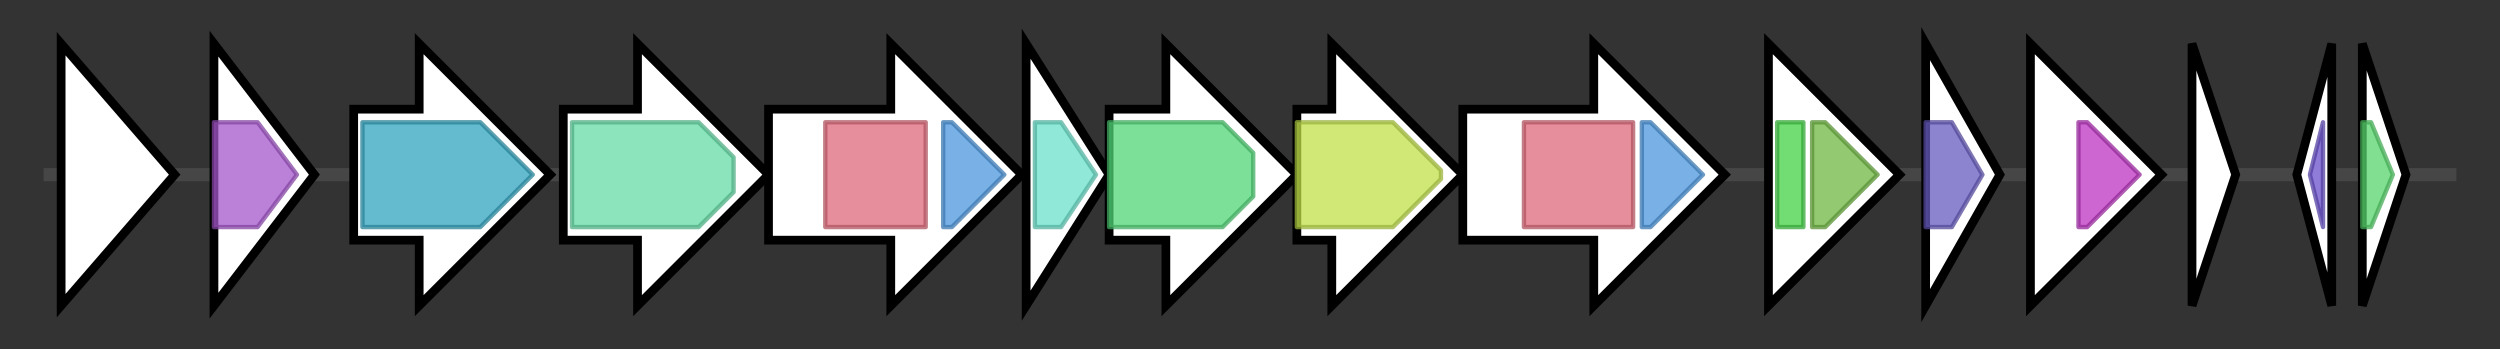 <svg version="1.1" baseProfile="full" xmlns="http://www.w3.org/2000/svg" width="572.533" height="80">
	<rect width="100%" height="100%" fill="#333333" stroke="none"/>
	<g>
		<line x1="10" y1="40.0" x2="562.533" y2="40.0" style="stroke:rgb(70,70,70); stroke-width:3 "/>
		<g>
			<title> (ctg1_822)</title>
			<polygon class=" (ctg1_822)" points="14,10 40,40 14,70" fill="rgb(255,255,255)" fill-opacity="1.0" stroke="rgb(0,0,0)" stroke-width="2"  />
		</g>
		<g>
			<title> (ctg1_823)</title>
			<polygon class=" (ctg1_823)" points="49,10 72,40 49,70" fill="rgb(255,255,255)" fill-opacity="1.0" stroke="rgb(0,0,0)" stroke-width="2"  />
			<g>
				<title>CutC (PF03932)
"CutC family"</title>
				<polygon class="PF03932" points="49,28 59,28 68,40 59,52 49,52" stroke-linejoin="round" width="20" height="24" fill="rgb(164,87,203)" stroke="rgb(131,69,162)" stroke-width="1" opacity="0.75" />
			</g>
		</g>
		<g>
			<title> (ctg1_824)</title>
			<polygon class=" (ctg1_824)" points="81,25 96,25 96,10 126,40 96,70 96,55 81,55" fill="rgb(255,255,255)" fill-opacity="1.0" stroke="rgb(0,0,0)" stroke-width="2"  />
			<g>
				<title>Aminotran_3 (PF00202)
"Aminotransferase class-III"</title>
				<polygon class="PF00202" points="83,28 110,28 122,40 110,52 83,52" stroke-linejoin="round" width="42" height="24" fill="rgb(49,163,189)" stroke="rgb(39,130,151)" stroke-width="1" opacity="0.75" />
			</g>
		</g>
		<g>
			<title> (ctg1_825)</title>
			<polygon class=" (ctg1_825)" points="129,25 146,25 146,10 176,40 146,70 146,55 129,55" fill="rgb(255,255,255)" fill-opacity="1.0" stroke="rgb(0,0,0)" stroke-width="2"  />
			<g>
				<title>Pyridoxal_deC (PF00282)
"Pyridoxal-dependent decarboxylase conserved domain"</title>
				<polygon class="PF00282" points="131,28 160,28 168,36 168,44 160,52 131,52" stroke-linejoin="round" width="37" height="24" fill="rgb(100,218,166)" stroke="rgb(80,174,132)" stroke-width="1" opacity="0.75" />
			</g>
		</g>
		<g>
			<title> (ctg1_826)</title>
			<polygon class=" (ctg1_826)" points="176,25 204,25 204,10 234,40 204,70 204,55 176,55" fill="rgb(255,255,255)" fill-opacity="1.0" stroke="rgb(0,0,0)" stroke-width="2"  />
			<g>
				<title>IucA_IucC (PF04183)
"IucA / IucC family"</title>
				<rect class="PF04183" x="189" y="28" stroke-linejoin="round" width="23" height="24" fill="rgb(221,104,121)" stroke="rgb(176,83,96)" stroke-width="1" opacity="0.75" />
			</g>
			<g>
				<title>FhuF (PF06276)
"Ferric iron reductase FhuF-like transporter"</title>
				<polygon class="PF06276" points="216,28 218,28 230,40 218,52 216,52" stroke-linejoin="round" width="16" height="24" fill="rgb(76,151,221)" stroke="rgb(60,120,176)" stroke-width="1" opacity="0.75" />
			</g>
		</g>
		<g>
			<title> (ctg1_827)</title>
			<polygon class=" (ctg1_827)" points="235,10 254,40 235,70" fill="rgb(255,255,255)" fill-opacity="1.0" stroke="rgb(0,0,0)" stroke-width="2"  />
			<g>
				<title>Acetyltransf_8 (PF13523)
"Acetyltransferase (GNAT) domain"</title>
				<polygon class="PF13523" points="237,28 243,28 251,40 251,40 243,52 237,52" stroke-linejoin="round" width="14" height="24" fill="rgb(106,224,203)" stroke="rgb(84,179,162)" stroke-width="1" opacity="0.75" />
			</g>
		</g>
		<g>
			<title> (ctg1_828)</title>
			<polygon class=" (ctg1_828)" points="254,25 267,25 267,10 297,40 267,70 267,55 254,55" fill="rgb(255,255,255)" fill-opacity="1.0" stroke="rgb(0,0,0)" stroke-width="2"  />
			<g>
				<title>Lys_Orn_oxgnase (PF13434)
"L-lysine 6-monooxygenase/L-ornithine 5-monooxygenase"</title>
				<polygon class="PF13434" points="254,28 280,28 287,35 287,45 280,52 254,52" stroke-linejoin="round" width="33" height="24" fill="rgb(81,213,119)" stroke="rgb(64,170,95)" stroke-width="1" opacity="0.75" />
			</g>
		</g>
		<g>
			<title> (ctg1_829)</title>
			<polygon class=" (ctg1_829)" points="297,25 305,25 305,10 335,40 305,70 305,55 297,55" fill="rgb(255,255,255)" fill-opacity="1.0" stroke="rgb(0,0,0)" stroke-width="2"  />
			<g>
				<title>MFS_1 (PF07690)
"Major Facilitator Superfamily"</title>
				<polygon class="PF07690" points="297,28 319,28 330,39 330,41 319,52 297,52" stroke-linejoin="round" width="33" height="24" fill="rgb(193,224,74)" stroke="rgb(154,179,59)" stroke-width="1" opacity="0.75" />
			</g>
		</g>
		<g>
			<title> (ctg1_830)</title>
			<polygon class=" (ctg1_830)" points="335,25 365,25 365,10 395,40 365,70 365,55 335,55" fill="rgb(255,255,255)" fill-opacity="1.0" stroke="rgb(0,0,0)" stroke-width="2"  />
			<g>
				<title>IucA_IucC (PF04183)
"IucA / IucC family"</title>
				<rect class="PF04183" x="349" y="28" stroke-linejoin="round" width="25" height="24" fill="rgb(221,104,121)" stroke="rgb(176,83,96)" stroke-width="1" opacity="0.75" />
			</g>
			<g>
				<title>FhuF (PF06276)
"Ferric iron reductase FhuF-like transporter"</title>
				<polygon class="PF06276" points="376,28 378,28 390,40 378,52 376,52" stroke-linejoin="round" width="16" height="24" fill="rgb(76,151,221)" stroke="rgb(60,120,176)" stroke-width="1" opacity="0.75" />
			</g>
		</g>
		<g>
			<title> (ctg1_831)</title>
			<polygon class=" (ctg1_831)" points="405,25 405,25 405,10 435,40 405,70 405,55 405,55" fill="rgb(255,255,255)" fill-opacity="1.0" stroke="rgb(0,0,0)" stroke-width="2"  />
			<g>
				<title>ACT (PF01842)
"ACT domain"</title>
				<rect class="PF01842" x="407" y="28" stroke-linejoin="round" width="6" height="24" fill="rgb(67,209,69)" stroke="rgb(53,167,55)" stroke-width="1" opacity="0.75" />
			</g>
			<g>
				<title>Formyl_trans_N (PF00551)
"Formyl transferase"</title>
				<polygon class="PF00551" points="415,28 418,28 430,40 418,52 415,52" stroke-linejoin="round" width="17" height="24" fill="rgb(111,183,66)" stroke="rgb(88,146,52)" stroke-width="1" opacity="0.75" />
			</g>
		</g>
		<g>
			<title> (ctg1_832)</title>
			<polygon class=" (ctg1_832)" points="441,10 458,40 441,70" fill="rgb(255,255,255)" fill-opacity="1.0" stroke="rgb(0,0,0)" stroke-width="2"  />
			<g>
				<title>Thymidylat_synt (PF00303)
"Thymidylate synthase"</title>
				<polygon class="PF00303" points="441,28 447,28 454,40 447,52 441,52" stroke-linejoin="round" width="17" height="24" fill="rgb(103,91,191)" stroke="rgb(82,72,152)" stroke-width="1" opacity="0.75" />
			</g>
		</g>
		<g>
			<title> (ctg1_833)</title>
			<polygon class=" (ctg1_833)" points="465,25 465,25 465,10 495,40 465,70 465,55 465,55" fill="rgb(255,255,255)" fill-opacity="1.0" stroke="rgb(0,0,0)" stroke-width="2"  />
			<g>
				<title>NucS (PF01939)
"Endonuclease NucS"</title>
				<polygon class="PF01939" points="476,28 478,28 490,40 478,52 476,52" stroke-linejoin="round" width="17" height="24" fill="rgb(188,51,193)" stroke="rgb(150,40,154)" stroke-width="1" opacity="0.75" />
			</g>
		</g>
		<g>
			<title> (ctg1_834)</title>
			<polygon class=" (ctg1_834)" points="502,10 512,40 502,70" fill="rgb(255,255,255)" fill-opacity="1.0" stroke="rgb(0,0,0)" stroke-width="2"  />
		</g>
		<g>
			<title> (ctg1_835)</title>
			<polygon class=" (ctg1_835)" points="526,40 534,10 534,70" fill="rgb(255,255,255)" fill-opacity="1.0" stroke="rgb(0,0,0)" stroke-width="2"  />
			<g>
				<title>HTH_3 (PF01381)
"Helix-turn-helix"</title>
				<polygon class="PF01381" points="529,40 532,28 532,28 532,52 532,52" stroke-linejoin="round" width="5" height="24" fill="rgb(105,79,202)" stroke="rgb(83,63,161)" stroke-width="1" opacity="0.75" />
			</g>
		</g>
		<g>
			<title> (ctg1_836)</title>
			<polygon class=" (ctg1_836)" points="541,10 551,40 541,70" fill="rgb(255,255,255)" fill-opacity="1.0" stroke="rgb(0,0,0)" stroke-width="2"  />
			<g>
				<title>HTH_Tnp_1 (PF01527)
"Transposase"</title>
				<polygon class="PF01527" points="541,28 543,28 548,40 543,52 541,52" stroke-linejoin="round" width="8" height="24" fill="rgb(85,212,107)" stroke="rgb(68,169,85)" stroke-width="1" opacity="0.75" />
			</g>
		</g>
	</g>
</svg>
